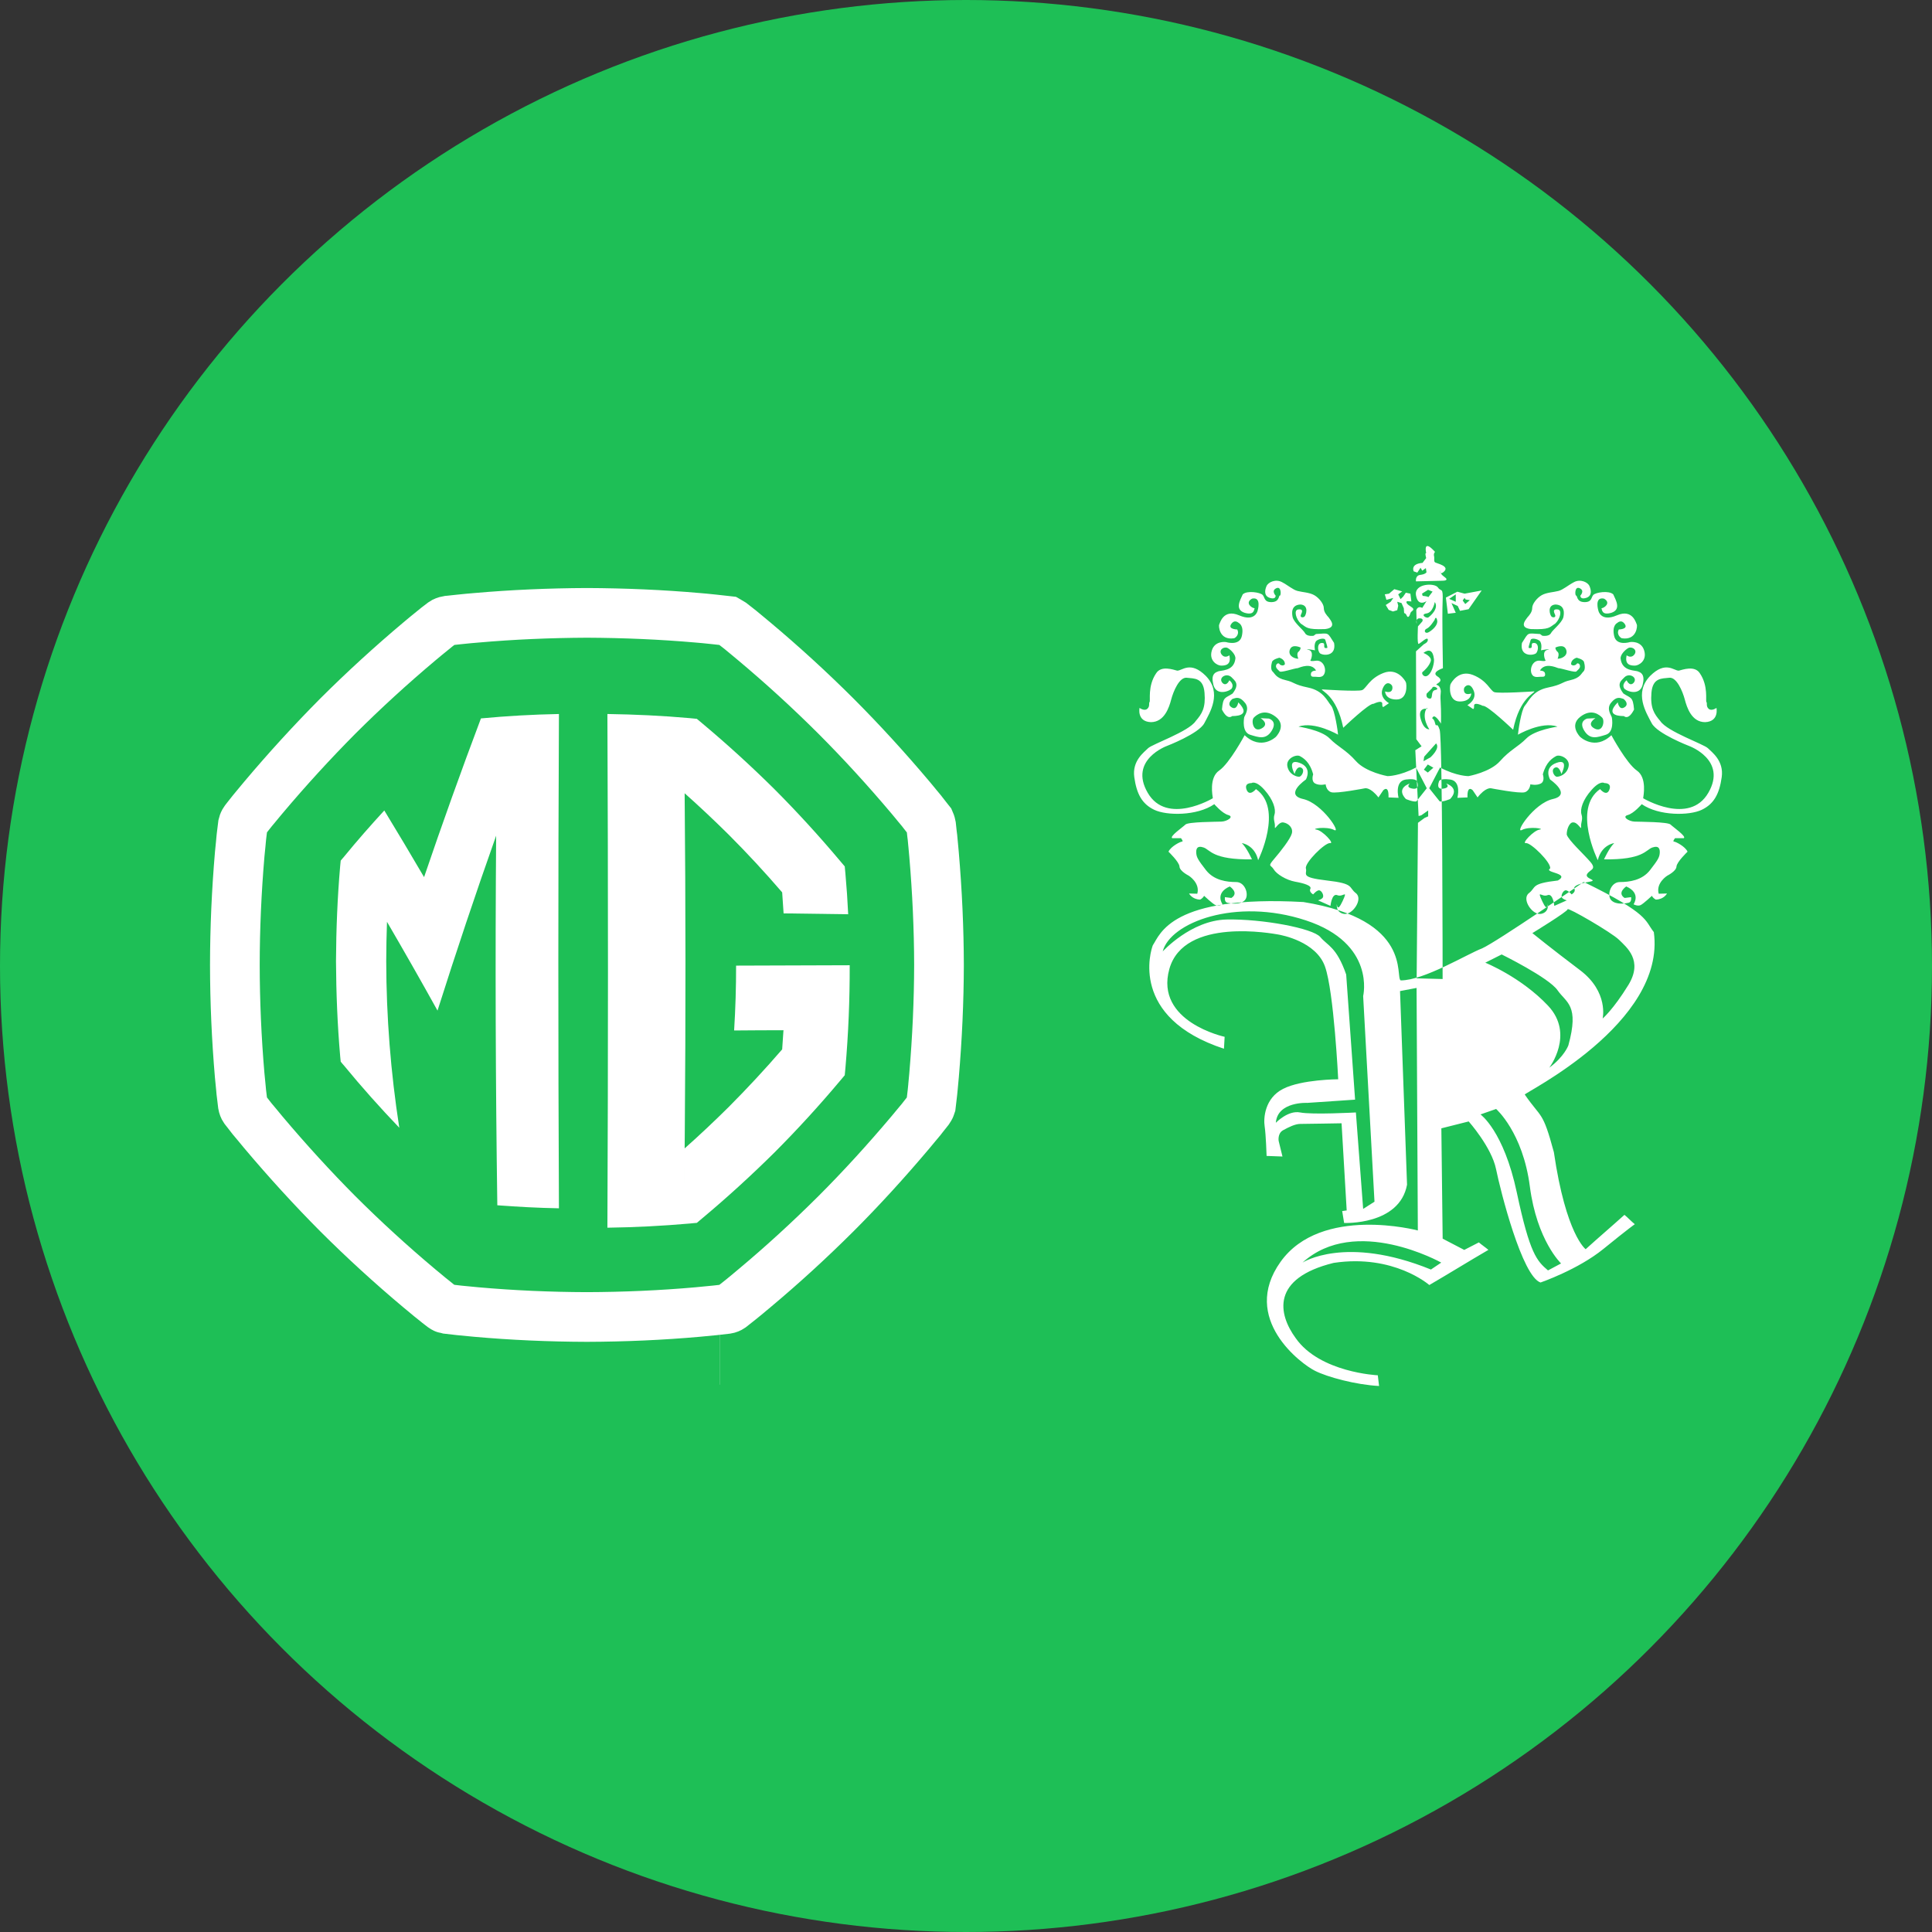 <?xml version="1.0" encoding="UTF-8"?>
<svg width="46px" height="46px" viewBox="0 0 46 46" version="1.1" xmlns="http://www.w3.org/2000/svg" xmlns:xlink="http://www.w3.org/1999/xlink">
    <rect x="0" y="0" width="46" height="46" fill="#333333" stroke="none"/>
    <!-- Generator: Sketch 51.2 (57519) - http://www.bohemiancoding.com/sketch -->
    <defs></defs>
    <g id="乘用车logol" stroke="none" stroke-width="1" fill="none" fill-rule="evenodd">
        <g id="Group-13">
            <g id="Group-21">
                <circle id="Oval-2" fill="#1EBF56" cx="23" cy="23" r="23"></circle>
                <g id="Group-4" transform="translate(5, 14)">
                    <path d="M12.012,17.2 L12.016,17.2 C12.106,17.191 12.199,17.18 12.304,17.167 C12.339,17.162 12.377,17.146 12.403,17.128 C12.473,17.074 12.546,17.017 12.647,16.935 C12.692,16.9 12.734,16.865 12.808,16.803 C12.828,16.786 12.828,16.786 12.849,16.768 C12.904,16.722 12.904,16.722 12.957,16.678 C13.625,16.12 14.272,15.527 14.901,14.901 C15.502,14.3 16.093,13.653 16.675,12.963 C16.742,12.882 16.742,12.882 16.807,12.804 C16.813,12.798 16.813,12.798 16.818,12.791 C16.882,12.715 16.908,12.683 16.934,12.652 C16.952,12.628 16.952,12.628 16.971,12.604 C17.053,12.499 17.089,12.453 17.114,12.423 C17.143,12.381 17.161,12.339 17.163,12.332 C17.173,12.245 17.181,12.177 17.199,12.027 C17.201,12.015 17.201,12.015 17.2,12.019 C17.207,11.954 17.207,11.954 17.213,11.889 C17.213,11.882 17.213,11.882 17.214,11.876 C17.227,11.739 17.233,11.681 17.239,11.607 C17.315,10.716 17.355,9.837 17.357,8.975 C17.355,8.111 17.315,7.235 17.239,6.343 C17.229,6.23 17.229,6.23 17.218,6.114 C17.216,6.093 17.216,6.093 17.214,6.073 C17.207,6.001 17.207,6.001 17.202,5.944 C17.2,5.933 17.2,5.933 17.199,5.921 C17.194,5.88 17.194,5.88 17.189,5.839 C17.176,5.729 17.176,5.729 17.169,5.654 C17.161,5.61 17.142,5.566 17.138,5.557 C17.108,5.519 17.108,5.519 17.079,5.483 C17.024,5.413 17.024,5.413 16.972,5.346 C16.954,5.323 16.954,5.323 16.942,5.307 C16.884,5.237 16.884,5.237 16.823,5.164 C16.815,5.154 16.815,5.154 16.807,5.144 C16.742,5.066 16.712,5.03 16.681,4.992 C16.101,4.304 15.509,3.657 14.902,3.049 C14.27,2.419 13.622,1.827 12.954,1.267 C12.85,1.179 12.749,1.095 12.636,1.003 C12.57,0.949 12.5,0.894 12.413,0.828 C12.379,0.804 12.336,0.786 12.331,0.783 C12.193,0.767 12.104,0.758 12.012,0.748 C11.823,0.728 11.722,0.718 11.608,0.709 C10.749,0.634 9.87,0.596 8.976,0.592 C8.08,0.596 7.199,0.634 6.337,0.71 C6.222,0.719 6.105,0.73 5.934,0.748 C5.868,0.755 5.824,0.76 5.713,0.772 C5.666,0.778 5.666,0.778 5.66,0.777 C5.611,0.786 5.568,0.804 5.546,0.82 C5.426,0.91 5.373,0.952 5.305,1.009 C5.196,1.097 5.093,1.181 4.989,1.269 C4.312,1.838 3.662,2.433 3.046,3.047 C2.43,3.668 1.836,4.317 1.273,4.986 C1.232,5.035 1.232,5.035 1.192,5.083 C1.159,5.123 1.159,5.123 1.126,5.163 C1.064,5.237 1.064,5.237 1.013,5.299 C0.972,5.351 0.972,5.351 0.932,5.401 C0.9,5.442 0.9,5.442 0.869,5.481 C0.844,5.514 0.844,5.514 0.829,5.533 C0.804,5.568 0.788,5.607 0.784,5.627 C0.776,5.685 0.771,5.731 0.758,5.838 C0.751,5.891 0.751,5.891 0.747,5.929 C0.742,5.982 0.742,5.982 0.737,6.036 C0.733,6.073 0.733,6.073 0.73,6.111 C0.719,6.231 0.714,6.283 0.707,6.342 C0.632,7.221 0.593,8.097 0.592,8.973 C0.593,9.851 0.632,10.73 0.706,11.596 C0.715,11.681 0.721,11.746 0.735,11.892 C0.736,11.902 0.736,11.902 0.737,11.912 C0.742,11.966 0.742,11.966 0.745,12.003 C0.751,12.056 0.751,12.056 0.758,12.109 C0.771,12.217 0.776,12.264 0.781,12.301 C0.788,12.342 0.803,12.38 0.82,12.404 C0.848,12.441 0.872,12.471 0.932,12.547 C0.973,12.598 0.973,12.598 1.002,12.637 C1.067,12.714 1.067,12.714 1.132,12.792 C1.162,12.828 1.162,12.828 1.192,12.865 C1.232,12.913 1.232,12.913 1.268,12.957 C1.844,13.64 2.437,14.29 3.044,14.9 C3.659,15.514 4.309,16.108 4.981,16.672 C5.042,16.722 5.042,16.722 5.1,16.77 C5.118,16.786 5.118,16.786 5.137,16.801 C5.212,16.864 5.254,16.899 5.311,16.943 C5.383,17.003 5.462,17.065 5.537,17.122 C5.57,17.146 5.608,17.162 5.623,17.164 C5.76,17.181 5.843,17.191 5.937,17.2 C6.06,17.213 6.192,17.226 6.343,17.239 C7.199,17.315 8.078,17.354 8.972,17.357 C9.871,17.354 10.75,17.315 11.608,17.239 C11.75,17.226 11.883,17.213 12.012,17.2 Z M12.134,18.377 C12.133,18.377 12.132,18.377 12.132,18.377 L12.135,18.377 C12.135,18.377 12.134,18.377 12.134,18.377 Z" id="Path" stroke="#FFFFFF" stroke-width="1.183"></path>
                    <path d="M8.308,3 C8.289,6.923 8.289,10.847 8.308,14.769 C7.819,14.76 7.33,14.734 6.841,14.697 C6.799,11.763 6.79,8.83 6.813,5.897 C6.324,7.277 5.86,8.665 5.417,10.062 C5.024,9.353 4.622,8.648 4.214,7.948 C4.202,8.259 4.198,8.572 4.196,8.884 C4.198,10.213 4.303,11.538 4.507,12.851 C4.052,12.376 3.611,11.882 3.192,11.372 C3.164,11.342 3.137,11.309 3.112,11.277 C3.108,11.236 3.103,11.196 3.1,11.155 C3.034,10.401 3.004,9.643 3,8.884 C3.004,8.126 3.034,7.369 3.1,6.613 C3.103,6.574 3.108,6.531 3.112,6.49 C3.137,6.46 3.164,6.427 3.192,6.397 C3.5,6.02 3.821,5.655 4.15,5.297 C4.47,5.823 4.786,6.352 5.097,6.884 C5.528,5.617 5.978,4.359 6.451,3.105 C7.067,3.047 7.687,3.012 8.308,3" id="Path" fill="#FFFFFF"></path>
                    <path d="M13.438,4.789 C13.983,5.335 14.504,5.906 15.001,6.497 C15.038,6.541 15.075,6.585 15.113,6.629 C15.117,6.687 15.124,6.745 15.129,6.802 C15.158,7.125 15.18,7.446 15.195,7.768 C14.683,7.761 14.17,7.753 13.657,7.747 C13.646,7.581 13.634,7.414 13.623,7.247 C13.215,6.772 12.791,6.315 12.35,5.873 C12.007,5.534 11.659,5.205 11.301,4.887 C11.326,7.554 11.327,10.22 11.305,12.885 C11.283,15.55 11.303,13.19 11.301,13.343 C11.659,13.025 12.007,12.697 12.35,12.357 C12.791,11.914 13.215,11.458 13.623,10.985 C13.633,10.832 13.644,10.68 13.654,10.529 C13.261,10.53 12.869,10.531 12.479,10.535 C12.511,10.02 12.527,9.505 12.526,8.991 C13.427,8.988 14.329,8.985 15.231,8.982 C15.233,9.797 15.2,10.614 15.129,11.428 C15.124,11.486 15.117,11.542 15.113,11.601 C15.075,11.647 15.038,11.691 15.001,11.734 C14.504,12.326 13.983,12.896 13.438,13.442 C12.888,13.986 12.316,14.509 11.724,15.004 C11.68,15.042 11.634,15.079 11.591,15.116 C11.534,15.119 11.476,15.128 11.416,15.132 C10.767,15.189 10.114,15.222 9.462,15.231 C9.48,11.155 9.48,7.076 9.462,3 C10.114,3.01 10.767,3.04 11.416,3.098 C11.476,3.104 11.534,3.11 11.591,3.115 C11.634,3.152 11.68,3.189 11.724,3.226 C12.316,3.722 12.888,4.244 13.438,4.789 Z" id="Path" fill="#FFFFFF"></path>
                </g>
                <path d="M33.723,19.081 C33.646,19.099 33.473,19.024 33.473,19.024 C33.223,18.759 33.568,18.655 33.568,18.655 C33.568,18.655 33.454,18.749 33.635,18.777 C33.818,18.806 33.741,18.617 33.741,18.617 C33.741,18.617 33.751,18.523 33.473,18.56 C33.195,18.598 33.299,18.996 33.299,18.996 C33.22,18.993 33.14,18.989 33.06,18.986 C33.07,18.674 32.935,18.816 32.935,18.816 C32.897,18.873 32.859,18.93 32.82,18.986 C32.628,18.74 32.503,18.768 32.503,18.768 C32.503,18.768 31.822,18.9 31.697,18.863 C31.574,18.825 31.563,18.674 31.563,18.674 C31.563,18.674 31.419,18.711 31.314,18.655 C31.208,18.598 31.266,18.437 31.266,18.437 C31.189,18.144 31.036,18.049 30.949,18.002 C30.863,17.955 30.613,18.058 30.652,18.247 C30.69,18.437 30.863,18.494 30.93,18.494 C30.997,18.494 31.083,18.323 30.979,18.277 C30.872,18.229 30.824,18.428 30.824,18.428 C30.824,18.428 30.623,18.049 30.94,18.163 C31.257,18.277 31.093,18.56 31.093,18.56 C31.093,18.56 30.565,18.92 31.026,19.024 C31.486,19.128 31.947,19.857 31.764,19.761 C31.583,19.667 31.199,19.734 31.343,19.752 C31.486,19.771 31.784,20.093 31.669,20.074 C31.553,20.055 31.055,20.547 31.093,20.679 C31.132,20.812 30.93,20.887 31.592,20.964 C32.255,21.039 32.1,21.124 32.283,21.266 C32.465,21.408 32.197,21.796 31.995,21.759 C31.794,21.72 31.831,21.522 31.831,21.522 C31.831,21.522 31.831,21.748 31.966,21.456 C32.1,21.163 31.977,21.37 31.842,21.314 C31.708,21.257 31.678,21.569 31.678,21.569 C31.58,21.525 31.48,21.48 31.382,21.437 C31.382,21.437 31.467,21.417 31.496,21.37 C31.525,21.323 31.477,21.218 31.419,21.2 C31.361,21.181 31.266,21.295 31.266,21.295 C31.266,21.295 31.16,21.238 31.199,21.163 C31.238,21.086 31.046,21.03 30.834,20.992 C30.623,20.953 30.393,20.812 30.326,20.698 C30.259,20.585 30.173,20.642 30.335,20.453 C30.498,20.263 30.719,19.98 30.757,19.847 C30.796,19.715 30.68,19.601 30.555,19.582 C30.431,19.563 30.345,19.791 30.354,19.686 C30.364,19.582 30.307,19.516 30.345,19.393 C30.384,19.27 30.316,19.042 30.106,18.806 C29.894,18.569 29.798,18.645 29.798,18.645 C29.798,18.645 29.615,18.635 29.682,18.806 C29.75,18.976 29.904,18.788 29.904,18.788 C30.565,19.251 29.956,20.481 29.956,20.481 C29.871,20.112 29.568,20.074 29.568,20.074 C29.692,20.197 29.808,20.461 29.808,20.461 C28.865,20.473 28.819,20.234 28.656,20.178 C28.493,20.122 28.474,20.225 28.483,20.32 C28.493,20.414 28.522,20.471 28.714,20.718 C28.906,20.964 29.212,21.001 29.434,21.001 C29.654,21.001 29.75,21.323 29.635,21.437 C29.52,21.55 29.3,21.512 29.222,21.494 C29.145,21.474 29.165,21.361 29.165,21.361 C29.216,21.368 29.267,21.374 29.318,21.38 C29.511,21.257 29.28,21.106 29.28,21.106 C28.916,21.266 29.108,21.531 29.108,21.531 C29.108,21.531 29.008,21.584 28.938,21.55 C28.866,21.514 28.669,21.329 28.669,21.329 C28.634,21.394 28.574,21.419 28.574,21.419 C28.382,21.414 28.311,21.274 28.311,21.274 C28.376,21.275 28.442,21.277 28.507,21.279 C28.579,21.019 28.301,20.848 28.301,20.848 C28.301,20.848 28.089,20.743 28.083,20.633 C28.078,20.523 27.821,20.278 27.821,20.278 C27.877,20.153 28.104,20.038 28.144,20.038 C28.184,20.038 28.119,19.957 28.119,19.957 C28.05,19.957 27.98,19.957 27.911,19.957 C27.836,19.918 28.159,19.697 28.225,19.632 C28.29,19.567 28.952,19.567 29.083,19.562 C29.215,19.557 29.392,19.447 29.245,19.406 C29.099,19.367 28.912,19.147 28.912,19.147 C28.498,19.431 27.775,19.422 27.482,19.281 C27.189,19.141 27.063,18.901 27.007,18.505 C26.951,18.11 27.245,17.907 27.335,17.815 C27.43,17.719 28.305,17.418 28.468,17.169 C28.619,16.994 28.71,16.854 28.679,16.493 C28.649,16.133 28.433,16.157 28.257,16.137 C28.079,16.117 27.936,16.463 27.886,16.654 C27.836,16.843 27.724,17.194 27.401,17.194 C27.063,17.18 27.132,16.855 27.132,16.855 C27.132,16.855 27.245,16.938 27.315,16.878 C27.386,16.818 27.346,16.739 27.371,16.714 C27.396,16.688 27.32,16.337 27.525,16.034 C27.646,15.836 27.938,15.946 28.028,15.968 C28.143,15.974 28.342,15.725 28.71,16.093 C29.104,16.499 28.805,16.968 28.674,17.219 C28.543,17.469 27.785,17.76 27.785,17.76 C27.785,17.76 26.871,18.09 27.326,18.875 C27.78,19.662 28.877,19.006 28.877,19.006 C28.872,18.956 28.78,18.515 29.028,18.346 C29.276,18.175 29.634,17.505 29.634,17.505 C30.029,17.88 30.377,17.545 30.377,17.545 C30.377,17.545 30.645,17.279 30.377,17.069 C30.11,16.859 29.918,17.019 29.851,17.088 C29.786,17.159 29.837,17.455 30.038,17.344 C30.241,17.234 30.013,17.099 30.013,17.099 C30.079,17.102 30.144,17.106 30.21,17.109 C30.21,17.109 30.422,17.164 30.281,17.395 C30.14,17.625 29.963,17.554 29.765,17.494 C29.568,17.434 29.615,17.124 29.624,17.079 C29.634,17.034 29.758,16.884 29.647,16.739 C29.515,16.571 29.429,16.616 29.346,16.64 C29.279,16.691 29.22,16.788 29.336,16.848 C29.453,16.909 29.483,16.723 29.483,16.723 C29.826,17.069 29.363,17.046 29.335,17.05 C29.335,17.05 29.231,17.163 29.094,16.894 C29.12,16.577 29.177,16.628 29.347,16.513 C29.534,16.273 29.388,16.2 29.321,16.124 C29.201,16.008 28.993,16.139 29.109,16.263 C29.205,16.353 29.27,16.197 29.27,16.197 C29.27,16.197 29.404,16.294 29.318,16.404 C29.208,16.49 28.922,16.554 28.882,16.263 C28.848,16.118 28.884,16.024 28.992,15.991 C29.054,15.952 29.379,15.997 29.414,15.682 C29.425,15.589 29.303,15.464 29.221,15.424 C29.121,15.392 29.008,15.486 29.089,15.587 C29.169,15.687 29.27,15.602 29.27,15.602 C29.326,15.842 29.159,15.848 29.074,15.848 C28.988,15.848 28.78,15.737 28.852,15.492 C28.922,15.246 29.189,15.287 29.189,15.287 C29.189,15.287 29.514,15.391 29.568,15.142 C29.624,14.891 29.497,14.834 29.497,14.834 C29.49,14.832 29.4,14.734 29.314,14.859 C29.228,14.985 29.458,14.987 29.458,14.987 C29.524,15.117 29.398,15.197 29.381,15.197 C29.022,15.252 29.013,14.891 29.028,14.871 C29.044,14.851 29.119,14.486 29.503,14.651 C29.887,14.816 29.943,14.541 29.943,14.541 C29.943,14.541 30.048,14.202 29.811,14.253 C29.63,14.354 29.806,14.48 29.872,14.482 C29.854,14.537 29.85,14.654 29.63,14.589 C29.4,14.509 29.521,14.301 29.589,14.152 C29.693,14.052 30.008,14.105 30.063,14.165 C30.119,14.225 30.094,14.341 30.281,14.336 C30.467,14.331 30.442,14.175 30.473,14.181 C30.503,14.186 30.514,13.945 30.387,14.006 C30.261,14.066 30.372,14.181 30.372,14.181 C30.372,14.181 30.383,14.281 30.236,14.236 C30.089,14.191 30.114,14.05 30.155,13.955 C30.196,13.86 30.372,13.78 30.523,13.86 C30.675,13.941 30.781,14.04 30.892,14.07 C31.004,14.1 31.176,14.105 31.291,14.17 C31.408,14.236 31.519,14.38 31.519,14.476 C31.519,14.571 31.585,14.646 31.635,14.701 C31.665,14.749 31.849,14.942 31.552,14.978 C31.097,14.995 31.113,14.936 30.971,14.848 C30.853,14.736 30.801,14.526 30.907,14.511 C31.014,14.496 31.018,14.546 30.979,14.625 C30.937,14.706 31.024,14.712 31.059,14.681 C31.095,14.651 31.176,14.407 30.964,14.393 C30.732,14.404 30.757,14.61 30.779,14.703 C30.827,14.845 31.029,14.992 31.074,15.077 C31.12,15.162 31.276,15.137 31.276,15.137 C31.295,15.123 31.313,15.11 31.332,15.096 C31.655,15.075 31.596,15.049 31.764,15.308 C31.821,15.63 31.512,15.615 31.429,15.556 C31.361,15.487 31.356,15.283 31.5,15.311 C31.57,15.324 31.474,15.458 31.601,15.426 C31.613,15.422 31.589,15.341 31.556,15.238 C31.534,15.17 31.348,15.225 31.325,15.281 C31.279,15.365 31.31,15.484 31.31,15.484 C31.313,15.481 31.017,15.433 31.155,15.472 C31.296,15.507 31.21,15.707 31.21,15.707 C31.21,15.707 31.149,15.758 31.327,15.732 C31.503,15.707 31.585,15.917 31.534,16.038 C31.483,16.158 31.37,16.107 31.273,16.113 C31.178,16.118 31.221,16.012 31.221,16.012 C31.257,15.965 31.294,15.974 31.335,15.964 C31.222,15.772 30.965,15.885 30.898,15.908 C30.823,15.909 30.475,16.032 30.462,15.98 C30.399,15.923 30.353,15.878 30.399,15.81 C30.451,15.767 30.473,15.823 30.473,15.823 C30.516,15.849 30.555,15.855 30.592,15.818 C30.597,15.741 30.541,15.686 30.462,15.66 C30.462,15.66 30.306,15.694 30.286,15.761 C30.267,15.827 30.248,15.942 30.301,15.99 C30.354,16.037 30.378,16.142 30.609,16.194 C30.84,16.247 30.782,16.295 31.148,16.371 C31.514,16.447 31.601,16.695 31.692,16.8 C31.783,16.905 31.856,17.439 31.856,17.473 C31.856,17.506 31.865,17.496 31.865,17.496 C31.865,17.496 31.297,17.163 30.917,17.301 C30.917,17.301 31.456,17.377 31.658,17.582 C31.86,17.787 32.048,17.854 32.284,18.121 C32.52,18.388 33.035,18.479 33.035,18.479 C33.035,18.479 33.319,18.483 33.714,18.274 C33.799,18.439 33.885,18.603 33.971,18.768 C33.888,18.873 33.805,18.976 33.723,19.081 Z M30.966,15.418 C30.966,15.418 30.776,15.323 30.716,15.456 C30.656,15.59 30.785,15.68 30.913,15.685 C30.913,15.685 30.86,15.564 30.915,15.519 C30.971,15.473 30.968,15.409 30.966,15.418 Z M31.474,16.414 C31.458,16.455 31.822,16.546 31.982,17.328 C31.982,17.328 32.602,16.734 32.702,16.758 C32.702,16.758 32.916,16.651 32.911,16.758 C32.907,16.866 32.949,16.825 32.949,16.825 L33.071,16.742 C33.071,16.742 32.832,16.613 32.92,16.397 C33.008,16.182 33.129,16.29 33.146,16.331 C33.163,16.372 33.167,16.525 32.978,16.463 C32.978,16.463 32.978,16.655 33.25,16.655 C33.523,16.655 33.494,16.29 33.473,16.244 C33.452,16.199 33.271,15.891 32.937,16.024 C32.602,16.156 32.53,16.389 32.434,16.43 C32.337,16.472 31.474,16.414 31.474,16.414 Z M29.142,24.97 C29.147,24.875 29.153,24.78 29.158,24.686 C29.158,24.686 27.493,24.328 27.841,23.074 C28.189,21.821 30.335,22.235 30.427,22.249 C30.517,22.264 31.337,22.417 31.548,23.014 C31.76,23.611 31.862,25.697 31.862,25.697 C31.862,25.697 30.989,25.7 30.55,25.925 C30.111,26.148 30.08,26.626 30.111,26.82 C30.141,27.014 30.157,27.522 30.157,27.522 C30.283,27.527 30.409,27.532 30.535,27.536 C30.504,27.412 30.474,27.288 30.444,27.164 C30.444,27.164 30.414,26.985 30.55,26.91 C30.686,26.835 30.838,26.76 30.958,26.76 C31.079,26.76 31.942,26.745 31.942,26.745 C31.983,27.437 32.022,28.129 32.064,28.82 C32.028,28.825 31.993,28.83 31.957,28.835 C31.972,28.93 31.988,29.024 32.003,29.118 C32.003,29.118 33.32,29.178 33.501,28.208 C33.445,26.671 33.39,25.133 33.334,23.597 C33.465,23.572 33.597,23.547 33.728,23.522 C33.738,25.447 33.749,27.373 33.758,29.297 C33.758,29.297 31.458,28.686 30.489,30.044 C29.521,31.402 30.993,32.484 31.311,32.639 C31.602,32.786 32.275,32.97 32.835,33 C32.825,32.895 32.815,32.85 32.805,32.745 C32.805,32.745 31.424,32.683 30.848,31.858 C30.43,31.284 30.262,30.436 31.753,30.069 C33.187,29.853 34.031,30.596 34.031,30.596 C34.5,30.323 34.969,30.032 35.438,29.759 C35.362,29.694 35.287,29.646 35.211,29.581 C35.095,29.641 34.979,29.701 34.863,29.76 C34.692,29.671 34.52,29.581 34.349,29.492 C34.338,28.616 34.328,27.741 34.318,26.865 C34.536,26.811 34.752,26.756 34.969,26.701 C34.969,26.701 35.513,27.313 35.62,27.835 C35.726,28.358 36.24,30.387 36.679,30.536 C36.679,30.536 37.57,30.23 38.176,29.737 C38.781,29.245 38.924,29.148 38.924,29.148 C38.833,29.074 38.768,28.999 38.677,28.925 C38.369,29.203 38.061,29.465 37.754,29.743 C37.754,29.743 37.285,29.402 36.997,27.433 C36.727,26.434 36.707,26.644 36.304,26.061 C36.271,26.029 39.674,24.367 39.377,22.193 C39.155,21.915 39.282,21.767 37.708,20.999 C37.708,20.999 35.646,22.42 35.287,22.581 C34.928,22.717 33.909,23.343 33.35,23.343 C33.209,23.266 33.651,21.903 31.034,21.477 C27.878,21.303 27.623,22.245 27.448,22.507 C27.402,22.62 26.88,24.227 29.142,24.97 Z M27.684,22.653 C27.684,22.653 28.356,21.913 29.204,21.893 C30.051,21.875 31.263,22.102 31.436,22.311 C31.609,22.519 31.821,22.539 32.052,23.203 L32.264,26.182 L31.128,26.259 C31.128,26.259 30.416,26.221 30.377,26.733 C30.377,26.733 30.666,26.43 30.955,26.487 C31.244,26.544 32.283,26.487 32.283,26.487 L32.456,28.783 L32.726,28.612 L32.456,23.716 C32.456,23.716 32.764,22.462 31.09,21.913 C29.415,21.362 27.857,21.97 27.684,22.653 Z M31.012,30.062 C31.012,30.062 32.029,29.397 34.07,30.227 L34.315,30.062 C34.315,30.062 32.274,28.916 31.012,30.062 Z M35.25,26.534 C35.25,26.534 35.802,26.924 36.114,28.391 C36.425,29.857 36.593,30.023 36.857,30.248 L37.168,30.082 C37.168,30.082 36.593,29.538 36.425,28.249 C36.258,26.96 35.622,26.404 35.622,26.404 L35.25,26.534 Z M35.364,22.921 L35.754,22.725 C35.754,22.725 36.875,23.276 37.084,23.577 C37.294,23.879 37.607,23.927 37.342,24.89 C37.342,24.89 37.247,25.156 36.887,25.422 C36.887,25.422 37.499,24.624 36.857,23.944 C36.216,23.264 35.364,22.921 35.364,22.921 Z M36.485,22.217 C36.485,22.217 37.325,21.703 37.325,21.649 C37.325,21.596 38.368,22.199 38.548,22.376 C38.728,22.554 39.129,22.868 38.77,23.453 C38.41,24.038 38.158,24.251 38.158,24.251 C38.158,24.251 38.308,23.618 37.618,23.098 C36.929,22.578 36.485,22.217 36.485,22.217 Z M34.279,19.081 C34.355,19.099 34.527,19.024 34.527,19.024 C34.777,18.759 34.432,18.655 34.432,18.655 C34.432,18.655 34.547,18.749 34.365,18.777 C34.182,18.806 34.259,18.617 34.259,18.617 C34.259,18.617 34.249,18.523 34.527,18.56 C34.805,18.598 34.7,18.996 34.7,18.996 C34.78,18.993 34.86,18.989 34.94,18.986 C34.93,18.674 35.065,18.816 35.065,18.816 C35.103,18.873 35.141,18.93 35.18,18.986 C35.372,18.74 35.497,18.768 35.497,18.768 C35.497,18.768 36.178,18.9 36.303,18.863 C36.428,18.825 36.437,18.674 36.437,18.674 C36.437,18.674 36.581,18.711 36.687,18.655 C36.792,18.598 36.734,18.437 36.734,18.437 C36.811,18.144 36.965,18.049 37.051,18.002 C37.137,17.955 37.387,18.058 37.348,18.247 C37.31,18.437 37.137,18.494 37.07,18.494 C37.002,18.494 36.916,18.323 37.023,18.277 C37.127,18.229 37.176,18.428 37.176,18.428 C37.176,18.428 37.377,18.049 37.06,18.163 C36.743,18.277 36.907,18.56 36.907,18.56 C36.907,18.56 37.435,18.92 36.974,19.024 C36.514,19.128 36.053,19.857 36.236,19.761 C36.418,19.667 36.801,19.734 36.657,19.752 C36.514,19.771 36.217,20.093 36.331,20.074 C36.446,20.055 36.945,20.547 36.907,20.679 C36.749,20.779 37.397,20.787 37.093,20.964 C36.432,21.039 36.585,21.124 36.402,21.266 C36.22,21.408 36.488,21.796 36.69,21.759 C36.891,21.72 36.854,21.522 36.854,21.522 C36.854,21.522 36.854,21.748 36.719,21.456 C36.585,21.163 36.71,21.37 36.844,21.314 C36.979,21.257 37.007,21.569 37.007,21.569 C37.106,21.525 37.205,21.48 37.305,21.437 C37.305,21.437 37.218,21.417 37.189,21.37 C37.161,21.323 37.208,21.218 37.266,21.2 C37.324,21.181 37.419,21.295 37.419,21.295 C37.419,21.295 37.525,21.238 37.486,21.163 C37.449,21.086 37.64,21.03 37.852,20.992 C38.062,20.953 37.721,20.925 37.788,20.811 C37.856,20.698 38.026,20.707 37.863,20.518 C37.7,20.329 37.341,20.002 37.303,19.87 C37.301,19.726 37.379,19.581 37.444,19.582 C37.569,19.563 37.655,19.791 37.646,19.686 C37.636,19.582 37.694,19.516 37.655,19.393 C37.616,19.27 37.684,19.042 37.896,18.806 C38.106,18.569 38.202,18.645 38.202,18.645 C38.202,18.645 38.384,18.635 38.317,18.806 C38.25,18.976 38.097,18.788 38.097,18.788 C37.435,19.251 38.043,20.481 38.043,20.481 C38.13,20.112 38.433,20.074 38.433,20.074 C38.308,20.197 38.191,20.461 38.191,20.461 C39.135,20.473 39.181,20.234 39.343,20.178 C39.507,20.122 39.526,20.225 39.517,20.32 C39.507,20.414 39.478,20.471 39.286,20.718 C39.095,20.964 38.787,21.001 38.567,21.001 C38.346,21.001 38.25,21.323 38.366,21.437 C38.48,21.55 38.701,21.512 38.778,21.494 C38.855,21.474 38.836,21.361 38.836,21.361 C38.784,21.368 38.733,21.374 38.681,21.38 C38.491,21.257 38.72,21.106 38.72,21.106 C39.084,21.266 38.894,21.531 38.894,21.531 C38.894,21.531 38.992,21.584 39.063,21.55 C39.134,21.514 39.331,21.329 39.331,21.329 C39.365,21.394 39.426,21.419 39.426,21.419 C39.619,21.414 39.69,21.274 39.69,21.274 C39.624,21.275 39.558,21.277 39.493,21.279 C39.421,21.019 39.699,20.848 39.699,20.848 C39.699,20.848 39.911,20.743 39.916,20.633 C39.922,20.523 40.18,20.278 40.18,20.278 C40.124,20.153 39.897,20.038 39.856,20.038 C39.816,20.038 39.882,19.957 39.882,19.957 C39.95,19.957 40.019,19.957 40.089,19.957 C40.164,19.918 39.841,19.697 39.775,19.632 C39.71,19.567 39.048,19.567 38.916,19.562 C38.785,19.557 38.608,19.447 38.755,19.406 C38.902,19.367 39.089,19.147 39.089,19.147 C39.502,19.431 40.225,19.422 40.518,19.281 C40.81,19.141 40.937,18.901 40.993,18.505 C41.049,18.11 40.755,17.907 40.665,17.815 C40.57,17.719 39.695,17.418 39.532,17.169 C39.381,16.994 39.29,16.854 39.32,16.493 C39.351,16.133 39.567,16.157 39.744,16.137 C39.921,16.117 40.063,16.463 40.114,16.654 C40.164,16.843 40.275,17.194 40.598,17.194 C40.937,17.18 40.868,16.855 40.868,16.855 C40.868,16.855 40.756,16.938 40.684,16.878 C40.614,16.818 40.654,16.739 40.629,16.714 C40.604,16.688 40.68,16.337 40.475,16.034 C40.354,15.836 40.062,15.946 39.972,15.968 C39.857,15.974 39.659,15.725 39.29,16.093 C38.896,16.499 39.195,16.968 39.326,17.219 C39.457,17.469 40.214,17.76 40.214,17.76 C40.214,17.76 41.13,18.09 40.675,18.875 C40.22,19.662 39.123,19.006 39.123,19.006 C39.128,18.956 39.22,18.515 38.972,18.346 C38.725,18.175 38.366,17.505 38.366,17.505 C37.972,17.88 37.623,17.545 37.623,17.545 C37.623,17.545 37.355,17.279 37.623,17.069 C37.891,16.859 38.083,17.019 38.148,17.088 C38.214,17.159 38.164,17.455 37.962,17.344 C37.759,17.234 37.987,17.099 37.987,17.099 C37.921,17.102 37.856,17.106 37.789,17.109 C37.789,17.109 37.578,17.164 37.719,17.395 C37.861,17.625 38.037,17.554 38.234,17.494 C38.432,17.434 38.386,17.124 38.376,17.079 C38.366,17.034 38.243,16.884 38.353,16.739 C38.485,16.571 38.571,16.616 38.654,16.64 C38.721,16.691 38.78,16.788 38.664,16.848 C38.548,16.909 38.518,16.723 38.518,16.723 C38.174,17.069 38.637,17.046 38.666,17.05 C38.666,17.05 38.769,17.163 38.906,16.894 C38.88,16.577 38.824,16.628 38.654,16.513 C38.466,16.273 38.612,16.2 38.679,16.124 C38.799,16.008 39.008,16.139 38.891,16.263 C38.795,16.353 38.73,16.197 38.73,16.197 C38.73,16.197 38.595,16.294 38.681,16.404 C38.792,16.49 39.078,16.554 39.119,16.263 C39.151,16.118 39.116,16.024 39.008,15.991 C38.946,15.952 38.621,15.997 38.586,15.682 C38.575,15.589 38.698,15.464 38.779,15.424 C38.879,15.392 38.992,15.486 38.911,15.587 C38.83,15.687 38.73,15.602 38.73,15.602 C38.674,15.842 38.841,15.848 38.927,15.848 C39.012,15.848 39.22,15.737 39.148,15.492 C39.078,15.246 38.811,15.287 38.811,15.287 C38.811,15.287 38.487,15.391 38.432,15.142 C38.376,14.891 38.503,14.834 38.503,14.834 C38.51,14.832 38.6,14.734 38.686,14.859 C38.772,14.985 38.543,14.987 38.543,14.987 C38.476,15.117 38.603,15.197 38.618,15.197 C38.977,15.252 38.987,14.891 38.972,14.871 C38.957,14.851 38.881,14.486 38.497,14.651 C38.113,14.816 38.057,14.541 38.057,14.541 C38.057,14.541 37.952,14.202 38.19,14.253 C38.37,14.354 38.193,14.48 38.13,14.482 C38.147,14.537 38.149,14.654 38.37,14.589 C38.6,14.509 38.479,14.301 38.411,14.152 C38.307,14.052 37.992,14.105 37.936,14.165 C37.881,14.225 37.906,14.341 37.719,14.336 C37.532,14.331 37.558,14.175 37.527,14.181 C37.497,14.186 37.486,13.945 37.613,14.006 C37.739,14.066 37.628,14.181 37.628,14.181 C37.628,14.181 37.618,14.281 37.764,14.236 C37.911,14.191 37.886,14.05 37.845,13.955 C37.805,13.86 37.628,13.78 37.477,13.86 C37.325,13.941 37.219,14.04 37.107,14.07 C36.996,14.1 36.825,14.105 36.709,14.17 C36.592,14.236 36.481,14.38 36.481,14.476 C36.481,14.571 36.416,14.646 36.366,14.701 C36.335,14.749 36.151,14.942 36.447,14.978 C36.903,14.995 36.887,14.936 37.029,14.848 C37.148,14.736 37.199,14.526 37.093,14.511 C36.987,14.496 36.981,14.546 37.021,14.625 C37.062,14.706 36.976,14.712 36.941,14.681 C36.906,14.651 36.824,14.407 37.036,14.393 C37.268,14.404 37.243,14.61 37.221,14.703 C37.174,14.845 36.971,14.992 36.926,15.077 C36.881,15.162 36.723,15.137 36.723,15.137 C36.706,15.123 36.687,15.11 36.668,15.096 C36.345,15.075 36.404,15.049 36.237,15.308 C36.179,15.63 36.489,15.615 36.571,15.556 C36.64,15.487 36.644,15.283 36.5,15.311 C36.43,15.324 36.526,15.458 36.399,15.426 C36.386,15.422 36.411,15.341 36.444,15.238 C36.467,15.17 36.652,15.225 36.676,15.281 C36.721,15.365 36.69,15.484 36.69,15.484 C36.688,15.481 36.983,15.433 36.845,15.472 C36.703,15.507 36.789,15.707 36.789,15.707 C36.789,15.707 36.85,15.758 36.673,15.732 C36.497,15.707 36.416,15.917 36.466,16.038 C36.517,16.158 36.63,16.107 36.727,16.113 C36.822,16.118 36.779,16.012 36.779,16.012 C36.743,15.965 36.706,15.974 36.666,15.964 C36.779,15.772 37.036,15.885 37.102,15.908 C37.177,15.909 37.525,16.032 37.539,15.98 C37.602,15.923 37.647,15.878 37.601,15.81 C37.549,15.767 37.527,15.823 37.527,15.823 C37.484,15.849 37.444,15.855 37.407,15.818 C37.403,15.741 37.459,15.686 37.538,15.66 C37.538,15.66 37.694,15.694 37.714,15.761 C37.733,15.827 37.752,15.942 37.699,15.99 C37.647,16.037 37.623,16.142 37.391,16.194 C37.16,16.247 37.218,16.295 36.853,16.371 C36.486,16.447 36.4,16.695 36.308,16.8 C36.217,16.905 36.144,17.439 36.144,17.473 C36.144,17.506 36.135,17.496 36.135,17.496 C36.135,17.496 36.703,17.163 37.083,17.301 C37.083,17.301 36.544,17.377 36.342,17.582 C36.14,17.787 35.952,17.854 35.716,18.121 C35.48,18.388 34.965,18.479 34.965,18.479 C34.965,18.479 34.682,18.483 34.287,18.274 C34.201,18.439 34.115,18.603 34.029,18.768 C34.112,18.873 34.195,18.976 34.279,19.081 Z M37.034,15.418 C37.034,15.418 37.224,15.323 37.284,15.456 C37.345,15.59 37.215,15.68 37.086,15.685 C37.086,15.685 37.14,15.564 37.084,15.519 C37.029,15.473 37.032,15.409 37.034,15.418 Z M36.533,16.461 C36.55,16.503 36.186,16.594 36.027,17.375 C36.027,17.375 35.407,16.781 35.306,16.806 C35.306,16.806 35.093,16.698 35.097,16.806 C35.101,16.914 35.059,16.872 35.059,16.872 L34.938,16.789 C34.938,16.789 35.176,16.661 35.088,16.445 C35,16.228 34.879,16.337 34.862,16.379 C34.845,16.42 34.841,16.573 35.03,16.511 C35.03,16.511 35.03,16.702 34.757,16.702 C34.485,16.702 34.515,16.337 34.536,16.292 C34.557,16.245 34.736,15.939 35.072,16.071 C35.407,16.204 35.478,16.436 35.574,16.478 C35.671,16.519 36.533,16.461 36.533,16.461 Z M33.957,13.171 C33.957,13.171 33.87,12.808 34.167,13.14 C34.167,13.14 34.128,13.179 34.144,13.24 C34.16,13.302 34.128,13.371 34.176,13.394 C34.222,13.418 34.511,13.479 34.387,13.603 C34.262,13.726 34.285,13.548 34.285,13.548 C34.285,13.548 34.262,13.649 34.387,13.733 C34.511,13.819 34.387,13.827 34.339,13.827 C34.293,13.827 33.714,13.842 33.714,13.842 C33.714,13.842 33.69,13.704 33.816,13.688 C33.941,13.673 33.964,13.626 33.964,13.626 L33.949,13.526 L33.863,13.588 L33.823,13.518 L33.745,13.633 L33.659,13.603 C33.659,13.603 33.573,13.425 33.87,13.402 L33.957,13.287 C33.957,13.287 33.918,13.155 33.957,13.171 Z M33.01,14.282 L32.971,14.151 L33.072,14.135 L33.198,14.028 L33.386,14.081 L33.291,14.151 L33.346,14.266 L33.409,14.205 L33.472,14.112 L33.581,14.135 L33.604,14.32 L33.503,14.313 C33.503,14.313 33.432,14.343 33.581,14.436 C33.73,14.528 33.597,14.537 33.581,14.599 C33.565,14.66 33.526,14.729 33.495,14.66 C33.463,14.59 33.432,14.599 33.432,14.599 L33.424,14.483 L33.37,14.359 L33.268,14.328 L33.291,14.421 L33.268,14.528 L33.166,14.559 L33.064,14.521 L32.994,14.405 L33.112,14.328 L33.174,14.236 L33.01,14.282 Z M34.661,14.59 L34.473,14.613 L34.426,14.228 L34.699,14.088 L34.871,14.135 L35.278,14.059 L34.966,14.505 L34.762,14.544 L34.708,14.428 L34.559,14.359 L34.661,14.59 Z M34.871,14.236 L34.825,14.297 L34.887,14.382 L34.997,14.289 L34.896,14.274 L34.871,14.236 Z M34.661,14.151 L34.504,14.258 L34.661,14.328 L34.661,14.151 Z M33.714,15.508 L33.902,15.339 C33.902,15.339 34.011,15.293 33.995,15.223 C33.98,15.153 33.816,15.323 33.776,15.331 C33.737,15.339 33.761,14.914 33.761,14.914 L33.863,14.798 C33.863,14.798 33.909,14.722 33.8,14.722 C33.69,14.722 33.73,14.853 33.73,14.853 L33.721,14.528 C33.721,14.528 33.753,14.414 33.863,14.474 L33.964,14.313 C33.964,14.313 33.761,14.459 33.714,14.173 C33.667,13.889 34.16,13.873 34.237,13.988 C34.316,14.104 34.363,13.958 34.348,14.328 C34.332,14.698 34.355,15.91 34.355,15.91 C34.355,15.91 34.066,16.003 34.222,16.103 C34.379,16.203 34.246,16.258 34.207,16.288 C34.167,16.319 34.262,16.288 34.293,16.396 C34.324,16.504 34.285,16.466 34.301,16.705 C34.316,16.943 34.309,17.229 34.309,17.229 C34.309,17.229 34.176,17.006 34.121,17.068 C34.066,17.129 34.136,17.075 34.167,17.214 C34.199,17.352 34.207,17.16 34.278,17.376 C34.348,17.593 34.348,23.31 34.348,23.31 L33.73,23.294 L33.761,19.591 L33.918,19.475 L34.004,19.437 L34.004,19.297 L33.839,19.413 L33.776,19.428 L33.698,17.862 L33.847,17.769 L33.721,17.6 L33.714,15.508 Z M33.995,18.202 L33.902,18.325 L33.995,18.394 L34.128,18.279 L33.995,18.202 Z M34.192,17.7 L33.909,18.017 L33.893,18.124 L34.058,18.032 C34.058,18.032 34.301,17.816 34.192,17.7 Z M33.858,14.134 L33.872,14.187 C33.872,14.187 33.997,14.196 34.007,14.22 L34.109,14.086 L34.002,14.043 L33.858,14.134 Z M34.161,14.334 C34.161,14.334 34.122,14.582 33.964,14.606 C33.805,14.63 33.964,14.73 34.007,14.701 C34.051,14.673 34.267,14.487 34.161,14.334 Z M34.157,14.759 C34.157,14.759 34.051,14.935 33.969,14.968 C33.887,15.002 33.925,15.107 34.022,15.05 C34.118,14.993 34.239,14.878 34.219,14.774 C34.2,14.668 34.166,14.716 34.157,14.759 Z M33.891,15.546 C33.891,15.546 34.099,15.627 34.065,15.741 C34.031,15.856 33.915,15.966 33.872,15.999 C33.829,16.032 33.911,16.161 34.012,16.07 C34.113,15.98 34.152,15.756 34.142,15.694 C34.133,15.631 34.109,15.384 33.891,15.546 Z M34.099,16.385 L33.969,16.514 C33.969,16.514 33.935,16.619 34.036,16.633 C34.137,16.648 34.046,16.452 34.176,16.428 C34.306,16.404 34.113,16.299 34.099,16.385 Z M33.988,16.876 C33.988,16.876 33.748,16.829 33.824,17.11 C33.901,17.392 34.031,17.363 34.031,17.363 C34.031,17.363 33.829,17.081 33.973,16.853 L33.988,16.876 Z" id="Stroke-1" fill="#FFFFFF"></path>
            </g>
        </g>
    </g>
</svg>